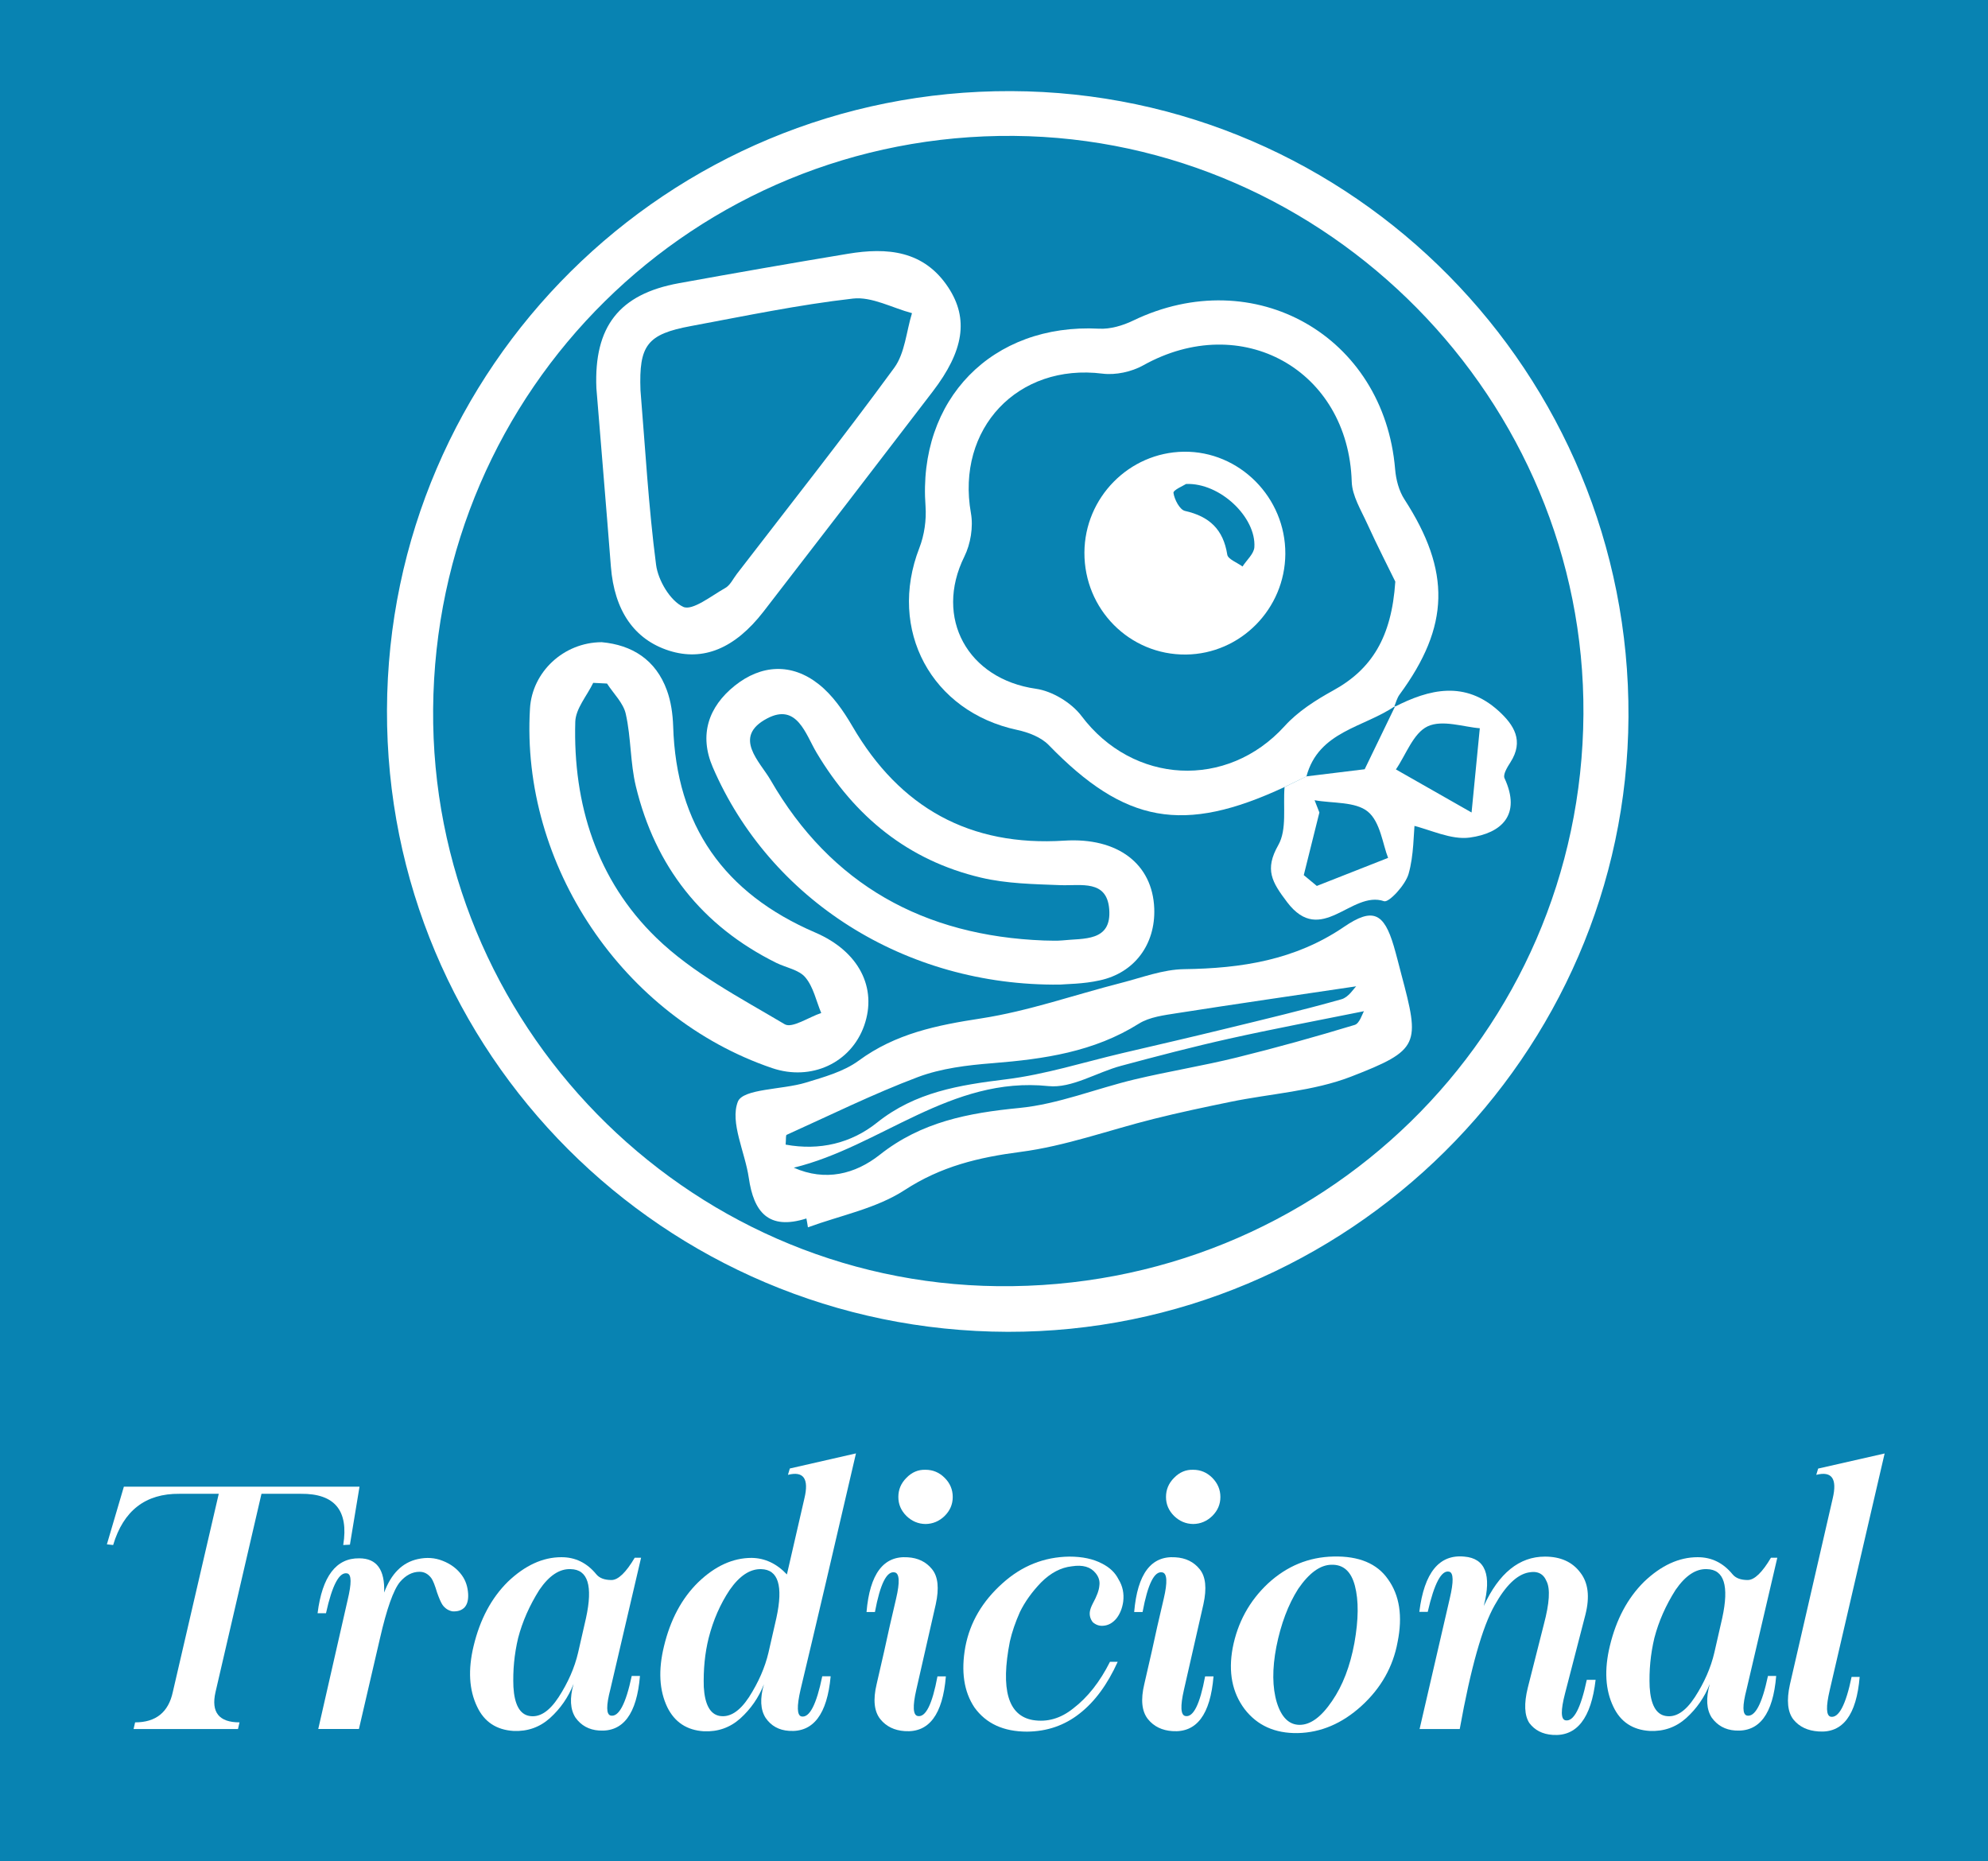 <?xml version="1.0" encoding="utf-8"?>
<!-- Generator: Adobe Illustrator 23.0.3, SVG Export Plug-In . SVG Version: 6.00 Build 0)  -->
<svg version="1.1" id="Layer_1" xmlns="http://www.w3.org/2000/svg" xmlns:xlink="http://www.w3.org/1999/xlink" x="0px" y="0px"
	 viewBox="0 0 231.74 216.93" style="enable-background:new 0 0 231.74 216.93;" xml:space="preserve">
<rect x="0" y="0" width="231.74" height="216.93" fill="#333333" stroke="none"/>
<style type="text/css">
	.st0{fill:#FFFFFF;}
	.st1{opacity:0.84;fill:#0092CA;}
	.st2{fill:none;}
	.st3{fill:#005375;}
	.st4{fill:#014655;}
</style>
<rect x="0" y="0" class="st1" width="231.74" height="216.93"/>
<g>
	<path class="st0" d="M41.91,173.27l-1.12,6.77l-0.78,0.04c0.65-4.02-0.99-6.01-4.95-5.97h-4.58l-5.36,23.12
		c-0.53,2.34,0.4,3.52,2.8,3.52l-0.18,0.78H15.57l0.18-0.78c2.41,0,3.88-1.17,4.39-3.52l5.36-23.12h-4.58
		c-3.95-0.04-6.53,1.95-7.73,5.97L12.46,180l1.98-6.72H41.91z"/>
	<path class="st0" d="M44.78,185.62c0.82-2.21,2.13-3.51,3.92-3.9c1.04-0.23,2-0.16,2.9,0.2c0.95,0.37,1.7,0.93,2.25,1.7
		c0.44,0.61,0.67,1.33,0.72,2.15c0.04,0.7-0.1,1.22-0.41,1.57c-0.33,0.35-0.8,0.51-1.43,0.47c-0.48-0.1-0.86-0.35-1.15-0.76
		c-0.18-0.27-0.39-0.75-0.63-1.43c-0.25-0.84-0.47-1.4-0.67-1.68c-0.37-0.49-0.82-0.74-1.37-0.74c-0.85,0-1.61,0.4-2.29,1.19
		c-0.76,0.93-1.54,3.12-2.33,6.58l-2.45,10.55h-4.74l3.43-15.06c0.46-1.92,0.45-2.94-0.04-3.07c-0.93-0.22-1.76,1.33-2.49,4.64
		h-0.98c0.54-4.31,2.17-6.44,4.86-6.4C43.92,181.63,44.88,182.96,44.78,185.62z"/>
	<path class="st0" d="M69.51,183.49c0.37,0.45,0.96,0.67,1.78,0.67c0.78-0.01,1.68-0.88,2.7-2.6h0.74l-3.58,15.33
		c-0.5,1.92-0.49,2.94,0.04,3.07c0.94,0.19,1.76-1.35,2.45-4.62h0.96c-0.37,4.44-1.96,6.56-4.78,6.36
		c-1.17-0.08-2.09-0.59-2.74-1.51c-0.61-0.95-0.69-2.26-0.22-3.92c-0.61,1.55-1.53,2.88-2.76,3.99c-1.19,1.06-2.6,1.56-4.23,1.49
		c-2-0.12-3.42-1.06-4.25-2.82c-0.94-1.95-1.08-4.31-0.41-7.09c0.74-3.08,2.06-5.57,3.99-7.48c2-1.91,4.08-2.86,6.23-2.86
		C67.06,181.49,68.42,182.16,69.51,183.49z M62.87,185.31c-1.14,1.81-1.97,3.68-2.47,5.6c-0.45,1.89-0.63,3.8-0.55,5.72
		c0.12,2.04,0.74,3.17,1.84,3.37c1.19,0.22,2.33-0.51,3.43-2.19c1.1-1.7,1.86-3.43,2.27-5.19l0.92-4.03
		c0.82-3.76,0.22-5.66-1.78-5.7C65.23,182.83,64.01,183.64,62.87,185.31z"/>
	<path class="st0" d="M91.73,183.51l2.04-8.87c0.55-2.29-0.1-3.2-1.92-2.74l0.22-0.74l7.71-1.76c-2.48,10.7-4.63,19.88-6.46,27.53
		c-0.45,1.96-0.42,3,0.1,3.13c0.94,0.19,1.75-1.37,2.43-4.68h0.98c-0.41,4.44-2.03,6.56-4.86,6.36c-1.19-0.08-2.09-0.59-2.72-1.51
		c-0.61-0.95-0.68-2.26-0.2-3.92c-0.61,1.55-1.53,2.88-2.76,3.99c-1.19,1.06-2.6,1.56-4.23,1.49c-1.99-0.12-3.41-1.06-4.27-2.8
		c-0.94-1.96-1.07-4.33-0.39-7.11c0.74-3.08,2.06-5.57,3.99-7.46c1.96-1.89,4.04-2.84,6.23-2.84
		C89.17,181.6,90.54,182.25,91.73,183.51z M85.06,185.31c-1.1,1.65-1.92,3.52-2.45,5.6c-0.44,1.76-0.63,3.67-0.57,5.72
		c0.12,2.04,0.74,3.17,1.84,3.37c1.19,0.2,2.33-0.52,3.43-2.19c1.1-1.72,1.86-3.45,2.27-5.19l0.92-4.03
		c0.82-3.76,0.22-5.66-1.78-5.7C87.43,182.86,86.21,183.66,85.06,185.31z"/>
	<path class="st0" d="M104.46,186.32c0.45-1.92,0.39-2.94-0.16-3.05c-0.93-0.2-1.7,1.34-2.31,4.62h-0.98
		c0.38-4.46,1.98-6.58,4.8-6.38c1.2,0.07,2.15,0.53,2.84,1.39c0.7,0.86,0.84,2.22,0.43,4.09l-2.27,9.97
		c-0.44,1.92-0.38,2.94,0.16,3.05c0.93,0.19,1.7-1.35,2.31-4.62h0.98c-0.37,4.46-1.97,6.58-4.8,6.38c-1.2-0.08-2.15-0.54-2.84-1.39
		c-0.72-0.9-0.87-2.26-0.43-4.09c0.65-2.81,1.16-5.04,1.51-6.7L104.46,186.32z M111.06,174.48c0,0.85-0.31,1.58-0.94,2.21
		c-0.63,0.61-1.37,0.93-2.23,0.94c-0.86-0.01-1.6-0.33-2.23-0.94c-0.63-0.63-0.94-1.36-0.94-2.21c0-0.86,0.31-1.6,0.94-2.23
		c0.63-0.65,1.37-0.97,2.23-0.94c0.86,0,1.6,0.31,2.23,0.94C110.75,172.88,111.06,173.62,111.06,174.48z"/>
	<path class="st0" d="M128.44,182.23c0.9,0.45,1.55,1.06,1.94,1.84c0.49,0.79,0.67,1.66,0.55,2.62c-0.11,0.76-0.37,1.41-0.78,1.94
		c-0.44,0.53-0.95,0.82-1.55,0.86c-0.45,0.04-0.85-0.1-1.21-0.41c-0.29-0.37-0.4-0.77-0.35-1.21c0.04-0.29,0.16-0.61,0.35-0.98
		c0.46-0.84,0.72-1.53,0.76-2.06c0.08-0.53-0.06-1.02-0.43-1.47c-0.59-0.74-1.51-1-2.78-0.8c-1.27,0.14-2.46,0.76-3.58,1.88
		c-1.06,1.1-1.89,2.26-2.47,3.45c-0.53,1.19-0.92,2.33-1.17,3.43c-1.1,5.6-0.21,8.65,2.68,9.16c1.68,0.27,3.24-0.18,4.7-1.35
		c1.69-1.29,3.12-3.11,4.29-5.44h0.9c-1.19,2.63-2.66,4.64-4.44,6.03c-1.76,1.39-3.8,2.09-6.13,2.11c-2.74,0-4.78-0.94-6.13-2.82
		c-1.23-1.84-1.58-4.2-1.06-7.07c0.54-2.85,1.99-5.31,4.33-7.4c2.25-2.03,4.84-3.07,7.79-3.11
		C126.17,181.43,127.43,181.7,128.44,182.23z"/>
	<path class="st0" d="M135.66,186.32c0.45-1.92,0.39-2.94-0.16-3.05c-0.93-0.2-1.7,1.34-2.31,4.62h-0.98
		c0.38-4.46,1.98-6.58,4.8-6.38c1.2,0.07,2.15,0.53,2.84,1.39c0.7,0.86,0.84,2.22,0.43,4.09l-2.27,9.97
		c-0.44,1.92-0.38,2.94,0.16,3.05c0.93,0.19,1.7-1.35,2.31-4.62h0.98c-0.37,4.46-1.97,6.58-4.8,6.38c-1.2-0.08-2.15-0.54-2.84-1.39
		c-0.72-0.9-0.87-2.26-0.43-4.09c0.65-2.81,1.16-5.04,1.51-6.7L135.66,186.32z M142.26,174.48c0,0.85-0.31,1.58-0.94,2.21
		c-0.63,0.61-1.37,0.93-2.23,0.94c-0.86-0.01-1.6-0.33-2.23-0.94c-0.63-0.63-0.94-1.36-0.94-2.21c0-0.86,0.31-1.6,0.94-2.23
		c0.63-0.65,1.37-0.97,2.23-0.94c0.86,0,1.6,0.31,2.23,0.94C141.94,172.88,142.26,173.62,142.26,174.48z"/>
	<path class="st0" d="M161.8,184.07c1.35,1.88,1.72,4.31,1.12,7.3c-0.53,2.9-1.94,5.4-4.23,7.48c-2.25,2.04-4.72,3.09-7.42,3.15
		c-2.66,0.04-4.72-0.89-6.19-2.8c-1.44-1.92-1.91-4.29-1.39-7.11c0.57-2.97,1.94-5.48,4.11-7.52c2.21-2.04,4.76-3.09,7.64-3.15
		C158.41,181.35,160.53,182.24,161.8,184.07z M151.33,185.19c-1.17,1.84-2.02,4.1-2.55,6.77c-0.49,2.56-0.47,4.72,0.06,6.48
		c0.54,1.73,1.43,2.6,2.66,2.6c1.27,0,2.53-0.93,3.78-2.78c1.24-1.8,2.1-4.05,2.6-6.75c0.49-2.74,0.51-4.97,0.06-6.68
		c-0.44-1.68-1.35-2.49-2.74-2.45C153.89,182.4,152.6,183.34,151.33,185.19z"/>
	<path class="st0" d="M172.96,187.19c1.77-3.84,4.15-5.76,7.13-5.76c1.81,0,3.18,0.61,4.11,1.84c0.94,1.19,1.14,2.83,0.61,4.93
		l-2.37,9.16c-0.52,1.99-0.5,3.04,0.04,3.15c0.95,0.19,1.79-1.38,2.49-4.72H186c-0.52,4.48-2.19,6.62-5.01,6.42
		c-1.19-0.08-2.09-0.55-2.72-1.39c-0.57-0.89-0.63-2.25-0.18-4.09l1.88-7.42c0.65-2.45,0.76-4.12,0.31-5.01
		c-0.37-0.89-1.07-1.23-2.11-1.02c-1.35,0.26-2.66,1.53-3.94,3.82c-1.43,2.51-2.79,7.32-4.07,14.43h-4.68l3.52-15.23
		c0.46-1.95,0.44-2.98-0.06-3.11c-0.9-0.23-1.74,1.33-2.51,4.68h-0.98c0.57-4.58,2.32-6.73,5.25-6.44
		C173.14,181.63,173.9,183.56,172.96,187.19z"/>
	<path class="st0" d="M201.96,183.49c0.37,0.45,0.96,0.67,1.78,0.67c0.78-0.01,1.68-0.88,2.7-2.6h0.74l-3.58,15.33
		c-0.5,1.92-0.49,2.94,0.04,3.07c0.94,0.19,1.76-1.35,2.45-4.62h0.96c-0.37,4.44-1.96,6.56-4.78,6.36
		c-1.17-0.08-2.08-0.59-2.74-1.51c-0.61-0.95-0.69-2.26-0.22-3.92c-0.61,1.55-1.53,2.88-2.76,3.99c-1.19,1.06-2.6,1.56-4.23,1.49
		c-2-0.12-3.42-1.06-4.25-2.82c-0.94-1.95-1.08-4.31-0.41-7.09c0.74-3.08,2.06-5.57,3.99-7.48c2-1.91,4.08-2.86,6.23-2.86
		C199.51,181.49,200.87,182.16,201.96,183.49z M195.32,185.31c-1.15,1.81-1.97,3.68-2.47,5.6c-0.45,1.89-0.63,3.8-0.55,5.72
		c0.12,2.04,0.74,3.17,1.84,3.37c1.19,0.22,2.33-0.51,3.43-2.19c1.1-1.7,1.86-3.43,2.27-5.19l0.92-4.03
		c0.82-3.76,0.22-5.66-1.78-5.7C197.69,182.83,196.47,183.64,195.32,185.31z"/>
	<path class="st0" d="M211.94,171.17l7.75-1.76l-6.4,27.59c-0.45,1.92-0.42,2.95,0.1,3.09c0.95,0.19,1.77-1.36,2.45-4.64h0.94
		c-0.37,4.44-1.96,6.56-4.78,6.36c-1.27-0.08-2.25-0.54-2.94-1.39c-0.68-0.87-0.82-2.23-0.41-4.09l4.99-21.69
		c0.54-2.29-0.1-3.2-1.92-2.74L211.94,171.17z"/>
</g>
<g>
	<path class="st0" d="M45.11,82.75c0.14-39.96,32.73-72.28,72.77-72.13c39.85,0.14,72.17,32.91,71.95,72.95
		c-0.21,39.47-32.78,71.73-72.35,71.66C77.38,155.14,44.98,122.7,45.11,82.75z M50.49,82.63c-0.3,36.61,29.31,66.88,65.81,67.28
		c37.57,0.42,68.05-29.34,68.28-66.67c0.23-36.6-29.8-67.08-66.39-67.4C80.99,15.52,50.8,45.31,50.49,82.63z"/>
	<path class="st0" d="M94,142.02c-4.45,1.41-6.14-0.79-6.71-4.71c-0.44-3.04-2.22-6.48-1.28-8.9c0.6-1.53,5.17-1.39,7.9-2.22
		c2.13-0.65,4.43-1.28,6.18-2.56c4.31-3.17,9.13-4.14,14.28-4.93c5.51-0.85,10.86-2.74,16.29-4.13c2.44-0.62,4.91-1.58,7.38-1.61
		c6.67-0.09,12.93-1.05,18.63-4.93c3.37-2.3,4.66-1.61,5.8,2.23c0.32,1.09,0.59,2.19,0.88,3.29c2.18,8.19,2.18,8.82-5.87,11.94
		c-4.39,1.7-9.34,1.97-14.02,2.93c-3.01,0.62-6.02,1.25-9,2c-5.17,1.29-10.26,3.16-15.5,3.84c-4.9,0.64-9.26,1.68-13.51,4.45
		c-3.3,2.15-7.48,2.95-11.27,4.34C94.13,142.71,94.07,142.37,94,142.02z M92.53,136.1c3.68,1.63,7.16,0.76,10.03-1.51
		c4.84-3.83,10.31-4.87,16.25-5.45c4.55-0.44,8.96-2.26,13.46-3.33c3.94-0.94,7.95-1.58,11.88-2.55c4.62-1.14,9.21-2.42,13.76-3.8
		c0.58-0.17,0.88-1.28,1.09-1.6c-5.35,1.08-10.54,2.05-15.7,3.2c-4.22,0.94-8.41,2.04-12.59,3.16c-2.86,0.76-5.77,2.65-8.49,2.37
		C110.83,125.4,102.65,133.63,92.53,136.1z M158.09,114.96c-7.11,1.06-14,2.05-20.89,3.13c-1.51,0.24-3.19,0.44-4.44,1.22
		c-5.25,3.3-11.06,4.13-17.06,4.61c-2.94,0.23-5.99,0.6-8.71,1.62c-5.2,1.96-10.21,4.44-15.29,6.73c-0.12,0.05-0.06,0.5-0.12,1.14
		c3.96,0.73,7.65-0.16,10.65-2.56c4.48-3.58,9.61-4.38,15.04-5.05c4.56-0.56,9.01-1.98,13.51-3.04c4.07-0.95,8.14-1.89,12.19-2.88
		c4.48-1.09,8.97-2.16,13.4-3.41C157.2,116.24,157.8,115.23,158.09,114.96z"/>
	<path class="st0" d="M149.74,91.73c-11.81,5.51-18.62,4.25-27.5-4.9c-0.89-0.91-2.35-1.47-3.65-1.75
		c-10.02-2.13-15.14-11.66-11.42-21.22c0.58-1.49,0.83-3.25,0.72-4.84c-0.93-12.46,7.76-21.36,20.23-20.71
		c1.3,0.07,2.76-0.36,3.96-0.94c14.13-6.81,29.26,1.77,30.55,17.33c0.1,1.2,0.44,2.51,1.09,3.51c5.42,8.38,5.29,14.77-0.57,22.74
		c-0.31,0.42-0.44,0.98-0.65,1.48c0,0,0.16-0.16,0.16-0.16c-3.63,2.53-8.95,2.92-10.37,8.23C151.44,90.91,150.59,91.32,149.74,91.73
		z M162.65,67.79c-0.74-1.52-2.07-4.11-3.28-6.76c-0.72-1.59-1.75-3.24-1.8-4.89c-0.4-13.03-12.84-19.97-24.32-13.55
		c-1.35,0.75-3.2,1.15-4.73,0.96c-9.88-1.24-17.09,6.41-15.34,16.26c0.29,1.61-0.04,3.6-0.77,5.07c-3.53,7.15,0.39,14.27,8.35,15.4
		c1.9,0.27,4.13,1.62,5.3,3.16c6.01,8,16.98,8.59,23.69,1.19c1.53-1.69,3.59-3.01,5.62-4.13C159.89,78.03,162.22,74.3,162.65,67.79z
		"/>
	<path class="st0" d="M69.52,45.23c-0.29-7.16,2.65-10.95,9.61-12.22c6.56-1.19,13.13-2.34,19.71-3.43
		c4.58-0.76,8.87-0.4,11.72,3.95c2.38,3.64,1.79,7.37-1.83,12.1c-6.56,8.57-13.14,17.13-19.74,25.67C85.65,75.6,81.97,77.1,78,75.84
		c-4.08-1.3-6.39-4.68-6.79-9.81C70.67,59.09,70.08,52.16,69.52,45.23z M74.66,45.49c0.56,6.79,0.94,13.6,1.82,20.35
		c0.24,1.81,1.64,4.18,3.16,4.89c1.07,0.5,3.29-1.29,4.91-2.2c0.57-0.32,0.91-1.07,1.34-1.63c6.15-7.99,12.4-15.9,18.35-24.03
		c1.25-1.71,1.41-4.23,2.07-6.37c-2.3-0.61-4.68-1.95-6.88-1.7c-6.33,0.72-12.59,2.03-18.87,3.2
		C75.43,38.95,74.47,40.23,74.66,45.49z"/>
	<path class="st0" d="M123.54,114.76c-18.1,0.2-33.81-9.94-40.45-25.33c-1.63-3.78-0.5-7.05,2.55-9.5c3.1-2.48,6.64-2.68,9.8-0.18
		c1.61,1.27,2.88,3.11,3.93,4.91c5.54,9.51,13.71,14.03,24.71,13.32c6.19-0.39,10.28,2.69,10.47,7.92c0.15,4.15-2.29,7.5-6.37,8.37
		C126.27,114.7,124.25,114.69,123.54,114.76z M121.7,109.62c0.71,0,1.43,0.06,2.13-0.01c2.47-0.27,5.78,0.19,5.47-3.65
		c-0.28-3.44-3.26-2.71-5.66-2.79c-3.11-0.12-6.29-0.17-9.29-0.88c-8.47-2-14.7-7.09-19.15-14.54c-1.29-2.15-2.28-5.86-5.78-4.01
		c-4.08,2.15-0.82,5.05,0.4,7.17C96.87,103.14,107.73,109.09,121.7,109.62z"/>
	<path class="st0" d="M70.14,74.85c3.52,0.32,6.3,2.03,7.6,5.61c0.48,1.31,0.68,2.77,0.73,4.17c0.35,11.6,5.95,19.5,16.56,24.06
		c5.1,2.19,7.25,6.45,5.71,10.84c-1.54,4.37-6.18,6.51-10.74,4.96c-17.37-5.91-29.32-23.66-28.22-41.91
		C62.03,78.33,65.69,74.87,70.14,74.85z M70.76,79.67c-0.54-0.03-1.07-0.05-1.61-0.08c-0.73,1.51-2.04,3-2.09,4.53
		c-0.28,9.63,2.53,18.47,9.43,25.17c4.26,4.14,9.8,7.01,14.98,10.09c0.86,0.51,2.81-0.83,4.26-1.31c-0.59-1.41-0.91-3.03-1.85-4.15
		c-0.74-0.89-2.24-1.13-3.38-1.69c-8.67-4.3-14.12-11.23-16.38-20.59c-0.66-2.74-0.55-5.66-1.17-8.41
		C72.68,81.95,71.52,80.85,70.76,79.67z"/>
	<path class="st0" d="M149.74,91.73c0.85-0.41,1.7-0.82,2.55-1.24c2.46-0.3,4.93-0.6,6.79-0.83c1.31-2.7,2.45-5.05,3.58-7.4
		c0,0-0.16,0.16-0.16,0.16c4.15-2.14,8.29-3.1,12.2,0.45c1.79,1.63,2.97,3.49,1.37,5.98c-0.36,0.56-0.89,1.42-0.69,1.85
		c1.99,4.3-0.37,6.41-4.03,6.92c-2.2,0.31-4.61-0.93-6.93-1.48c0.19-0.4,0.38-0.81,0.57-1.21c-0.23,2.33-0.16,4.74-0.8,6.95
		c-0.38,1.29-2.29,3.35-2.85,3.16c-3.81-1.31-7.33,5.35-11.3,0.11c-1.76-2.33-2.66-3.78-1.03-6.65
		C150.04,96.69,149.55,94.02,149.74,91.73z M161.81,99.99c-0.62-1.55-0.9-4.19-2.36-5.39c-1.45-1.19-4.09-0.95-6.21-1.33
		c0.19,0.48,0.37,0.95,0.56,1.43c-0.57,2.29-1.14,4.58-1.82,7.3c0.36,0.3,1.19,0.99,1.52,1.26
		C156.23,102.19,158.45,101.32,161.81,99.99z M171.54,94.7c0.39-3.98,0.62-6.36,0.96-9.82c-1.82-0.13-4.36-1.03-6.08-0.22
		c-1.68,0.79-2.54,3.34-3.7,5.02C166.35,91.75,168.9,93.2,171.54,94.7z"/>
	<path class="st0" d="M149.83,64.56c-0.04,6.41-5.22,11.66-11.58,11.73c-6.56,0.07-11.87-5.26-11.84-11.89
		c0.03-6.4,5.2-11.66,11.58-11.75C144.47,52.56,149.87,57.98,149.83,64.56z M138.26,56.41c-0.28,0.19-1.51,0.7-1.47,1.04
		c0.11,0.77,0.73,1.96,1.34,2.1c2.85,0.64,4.47,2.16,4.93,5.09c0.08,0.54,1.16,0.93,1.78,1.39c0.48-0.75,1.33-1.48,1.38-2.25
		C146.45,60.32,142.24,56.25,138.26,56.41z"/>
</g>
</svg>
